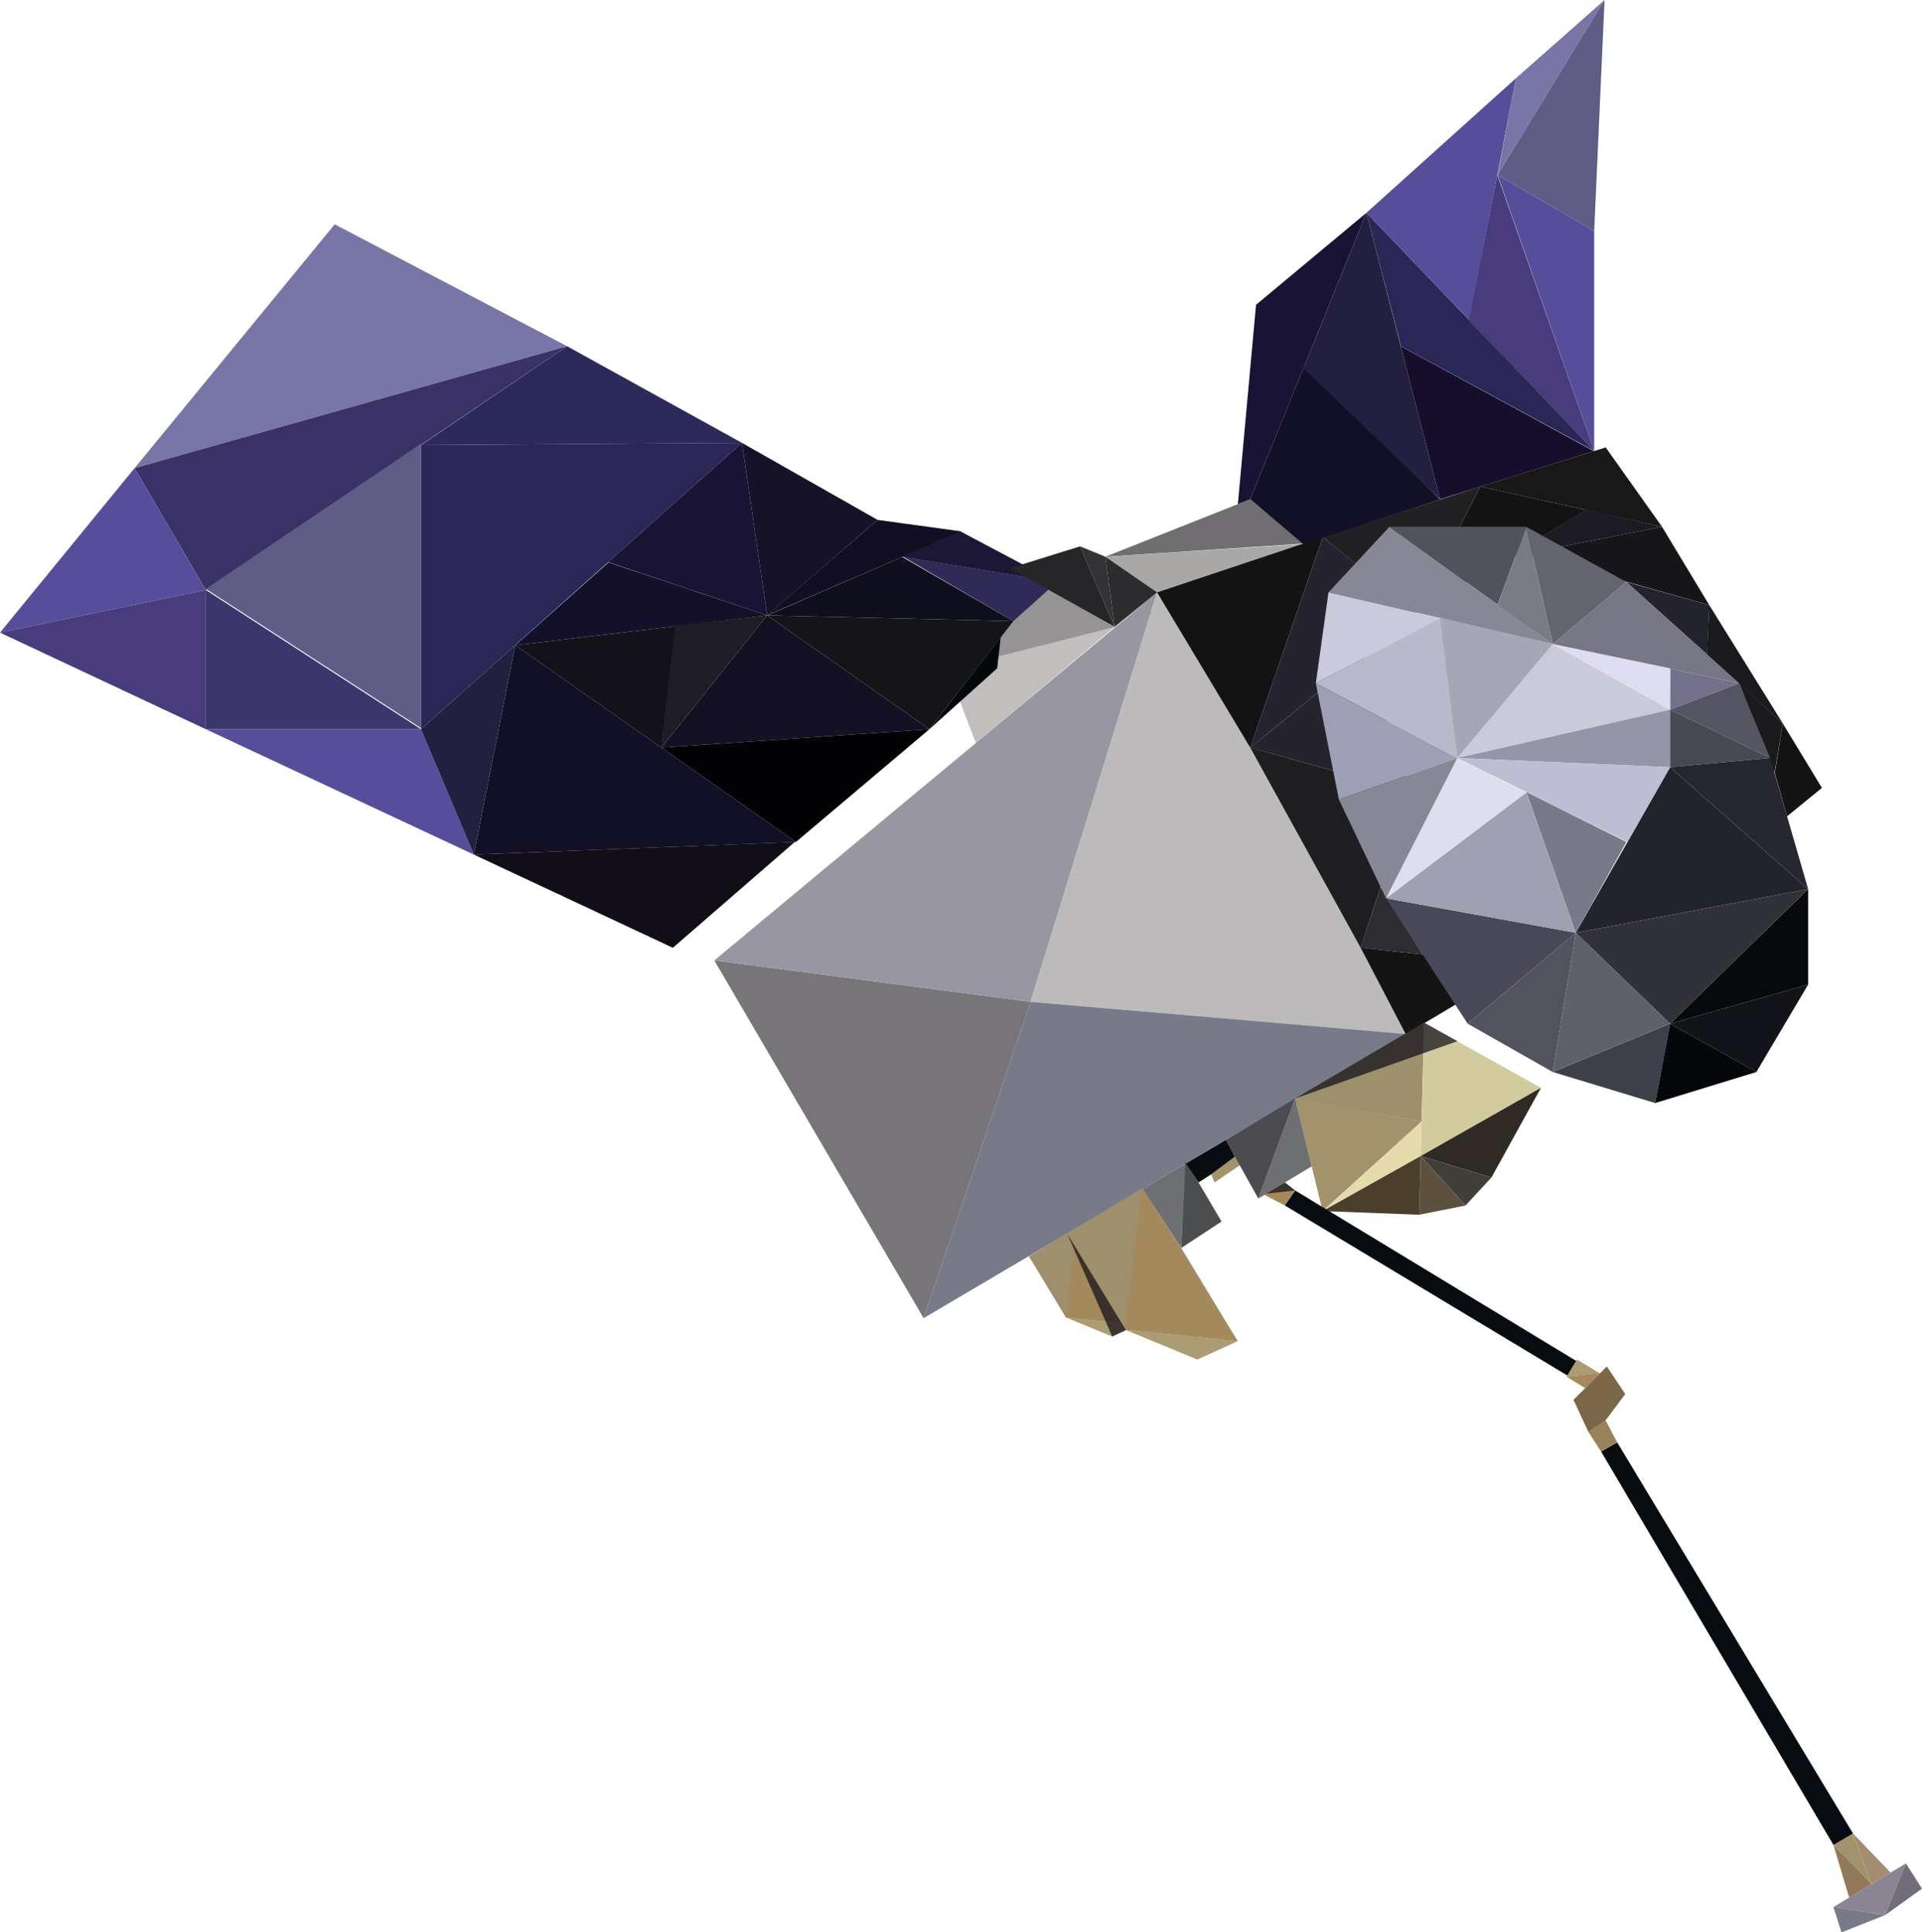 <svg xmlns="http://www.w3.org/2000/svg" viewBox="0 0 1671 1680"><defs><style>.cls-1{fill:#777578;}.cls-2{fill:#9896a1;}.cls-3{fill:#bcbabb;}.cls-4{fill:#787a89;}.cls-5{fill:#706e71;}.cls-6{fill:#a9a8a6;}.cls-7{fill:#959394;}.cls-8{fill:#c2bebd;}.cls-9{fill:#131313;}.cls-10{fill:#252330;}.cls-11{fill:#212123;}.cls-12{fill:#181818;}.cls-13{fill:#1c1b23;}.cls-14{fill:#161618;}.cls-15{fill:#25242c;}.cls-16{fill:#1e1e20;}.cls-17{fill:#141414;}.cls-18{fill:#2d2c31;}.cls-19{fill:#23232b;}.cls-20{fill:#1b1a1f;}.cls-21{fill:#1a1a1c;}.cls-22{fill:#7876a6;}.cls-23{fill:#3a3166;}.cls-24{fill:#574e9b;}.cls-25{fill:#483c7c;}.cls-26{fill:#3b366b;}.cls-27{fill:#5f5c86;}.cls-28{fill:#2c2a5b;}.cls-29{fill:#2a2656;}.cls-30{fill:#23203f;}.cls-31{fill:#110e17;}.cls-32{fill:#121026;}.cls-33{fill:#120f24;}.cls-34{fill:#0f0e1c;}.cls-35{fill:#141419;}.cls-36{fill:#03080b;}.cls-37{fill:#1b1735;}.cls-38{fill:#302b56;}.cls-39{fill:#161328;}.cls-40{fill:#191335;}.cls-41{fill:#141029;}.cls-42{fill:#13121a;}.cls-43{fill:#1e1d25;}.cls-44{fill:#131123;}.cls-45{fill:#030205;}.cls-46{fill:#868895;}.cls-47{fill:#52525e;}.cls-48{fill:#64646e;}.cls-49{fill:#7b7b87;}.cls-50{fill:#777684;}.cls-51{fill:#c9cadc;}.cls-52{fill:#73708b;}.cls-53{fill:#b8b9cb;}.cls-54{fill:#cbcada;}.cls-55{fill:#a5a7b6;}.cls-56{fill:#dedcf1;}.cls-57{fill:#555462;}.cls-58{fill:#9695a7;}.cls-59{fill:#464854;}.cls-60{fill:#26262e;}.cls-61{fill:#08090b;}.cls-62{fill:#131419;}.cls-63{fill:#313139;}.cls-64{fill:#3d4049;}.cls-65{fill:#06070b;}.cls-66{fill:#bdbed3;}.cls-67{fill:#5e606c;}.cls-68{fill:#494858;}.cls-69{fill:#53535f;}.cls-70{fill:#9fa0b2;}.cls-71{fill:#dddfee;}.cls-72{fill:#9e9fb4;}.cls-73{fill:#2c2c2e;}.cls-74{fill:#333335;}.cls-75{fill:#262628;}.cls-76{fill:#170e2b;}.cls-77{fill:#9e8f6d;}.cls-78{fill:#d2cb9d;}.cls-79{fill:#a2936c;}.cls-80{fill:#e5dbac;}.cls-81{fill:#2f2a24;}.cls-82{fill:#423f38;}.cls-83{fill:#5c513f;}.cls-84{fill:#493f2a;}.cls-85{fill:#0e0d16;opacity:0.71;}.cls-86{fill:#8b8593;}.cls-87{fill:#736d7b;}.cls-88{fill:#92795a;}.cls-89{fill:#a48c70;}.cls-90{fill:#070c10;}.cls-91{fill:#98825b;}.cls-92{fill:#7b6647;}.cls-93{fill:#a4895c;}.cls-94{fill:#ab9c73;}.cls-95{fill:#6e6f71;}.cls-96{fill:#4c4b50;}.cls-97{fill:#4c4d4f;}</style></defs><title>Osirus REx Poly</title><g id="Layer_2" data-name="Layer 2"><g id="Layer_1-2" data-name="Layer 1"><polygon class="cls-1" points="896 871 621 835 803 1146 896 871"/><polygon class="cls-2" points="621 835 896 871 1006 515 621 835"/><polygon class="cls-3" points="896 871 1222.24 899.18 1219 862 1136 716 1066 588 1006 515 896 871"/><polygon class="cls-4" points="1222 899 803 1146 896 871 1222 899"/><polygon class="cls-5" points="961 484 1087 434 1133.2 472.6 961 484"/><polygon class="cls-6" points="961 484 1006 515 1133 473 961 484"/><polygon class="cls-7" points="969.39 545.42 911.66 512.57 824 582 969.39 545.42"/><polygon class="cls-8" points="824 582 848.43 645.97 969 545 824 582"/><polygon class="cls-9" points="1006 515 1150 467 1087 650 1006 515"/><polygon class="cls-10" points="1087 650 1150 467 1231.1 532.56 1087 650"/><polygon class="cls-11" points="1150 467 1287 423 1231 533 1150 467"/><polygon class="cls-12" points="1287 423 1396 389 1445 458 1287 423"/><polygon class="cls-9" points="1231 533 1287 423 1378.92 443.36 1231 533"/><polygon class="cls-13" points="1311.23 484.38 1445 458 1379 443 1311.23 484.38"/><polygon class="cls-14" points="1445 458 1486 526 1327 481.27 1445 458"/><polygon class="cls-15" points="1087 650 1227 689 1185.5 569.73 1087 650"/><polygon class="cls-16" points="1227 689 1183 824 1087 650 1227 689"/><polygon class="cls-17" points="1183 824 1222.24 899.18 1323 839 1183 824"/><polygon class="cls-18" points="1183 824 1236.76 829.76 1200.26 771.05 1183 824"/><polygon class="cls-19" points="1414 506 1486 526 1484.21 569.04 1414 506"/><polygon class="cls-20" points="1484 569 1550 629 1486 526 1484 569"/><polygon class="cls-21" points="1512 594 1550 629 1542.77 672.01 1512 594"/><polygon class="cls-17" points="1550 629 1584 685 1553.68 709.7 1543 672 1550 629"/><polygon class="cls-22" points="291 195 117 407 493 301 291 195"/><polygon class="cls-23" points="493 301 179 513 117 407 493 301"/><polygon class="cls-24" points="179 513 0 550 117 407 179 513"/><polygon class="cls-25" points="0 550 179 634 179 513 0 550"/><polygon class="cls-26" points="179 513 366 634 179 634 179 513"/><polygon class="cls-27" points="366 633 366 385.75 179 512 366 633"/><polygon class="cls-28" points="366 387 645 385 493 301 366 387"/><polygon class="cls-24" points="366 634 412 743 179 634 366 634"/><polygon class="cls-29" points="366 634 645 385 366 387 366 634"/><polygon class="cls-30" points="412 743 448.03 560.79 366 634 412 743"/><polygon class="cls-31" points="412 743 691 732 585 824 412 743"/><polygon class="cls-32" points="448 561 692 732 412 743 448 561"/><polygon class="cls-33" points="763 452 836 462 666.9 534.89 763 452"/><polygon class="cls-34" points="667 535 881 540 784.39 484.25 667 535"/><polygon class="cls-35" points="881 540 808 634 667 535 881 540"/><polygon class="cls-36" points="808 634 867 581 869.95 554.23 808 634"/><polygon class="cls-37" points="835 462 918 506 783.96 484 835 462"/><polygon class="cls-38" points="881 540 919 506 785 484 881 540"/><polygon class="cls-39" points="645 385 667 535 763 452 645 385"/><polygon class="cls-40" points="667 535 528.78 488.72 645 385 667 535"/><polygon class="cls-41" points="601.14 513.05 601.3 513 529 489 448 561 667 535 601.14 513.05"/><polygon class="cls-42" points="575.23 650.17 587.43 544.45 448 561 575.23 650.17"/><polygon class="cls-43" points="587 544 667 535 575 650 587 544"/><polygon class="cls-44" points="575 650 808 634 667 535 575 650"/><polygon class="cls-45" points="692 732 808 634 575 650 692 732"/><polygon class="cls-46" points="1208 458 1155 515 1350 560 1208 458"/><polygon class="cls-47" points="1208 458 1327 458 1302.08 525.58 1208 458"/><polygon class="cls-48" points="1327 458 1414 506 1350 560 1327 458"/><polygon class="cls-49" points="1327 458 1302 526 1350 560 1327 458"/><polygon class="cls-50" points="1414 506 1512 594 1350 560 1414 506"/><polygon class="cls-51" points="1155 515 1144 594 1252.5 537.5 1155 515"/><polygon class="cls-52" points="1452.12 581.43 1452 617 1512 594 1452.12 581.43"/><polygon class="cls-53" points="1144 594 1267 659 1253 537 1144 594"/><polygon class="cls-54" points="1267 659 1452 617 1350 560 1267 659"/><polygon class="cls-55" points="1267 659 1252 537 1350 560 1267 659"/><polygon class="cls-56" points="1350 560 1452 581 1452 617 1350 560"/><polygon class="cls-57" points="1512 594 1513.66 598 1539 659 1452 617 1512 594"/><polygon class="cls-58" points="1267 659 1452 667 1452 617 1267 659"/><polygon class="cls-59" points="1452 667 1539 659 1452 617 1452 667"/><polygon class="cls-60" points="1452 667 1572 773 1539 659 1452 667"/><polygon class="cls-61" points="1572 773 1572 856 1452 890 1572 773"/><polygon class="cls-19" points="1452 667 1370 811 1572 773 1452 667"/><polygon class="cls-62" points="1572 856 1527 932 1452 890 1572 856"/><polygon class="cls-63" points="1370 811 1452 890 1572 773 1370 811"/><polygon class="cls-64" points="1452 890 1350 932 1439 959 1452 890"/><polygon class="cls-65" points="1527 932 1439 959 1452 890 1527 932"/><polygon class="cls-66" points="1267 659 1414.99 732 1452 667 1267 659"/><polygon class="cls-4" points="1327 688.6 1370 811 1414 732 1327 688.6"/><polygon class="cls-67" points="1370 811 1350 932 1452 890 1370 811"/><polygon class="cls-68" points="1370 811 1205 781 1276 890 1370 811"/><polygon class="cls-69" points="1350 932 1276 890 1370 811 1350 932"/><polygon class="cls-70" points="1205 781 1327 689 1370 811 1205 781"/><polygon class="cls-71" points="1205 781 1327 689 1267 659 1205 781"/><polygon class="cls-72" points="1144 594 1164 695 1267 659 1144 594"/><polygon class="cls-46" points="1164 695 1267 659 1205 781 1164 695"/><polygon class="cls-73" points="1006 515 961 484 969 545 1006 515"/><polygon class="cls-74" points="961 484 939 475 969 545 961 484"/><polygon class="cls-75" points="969 545 878 494 939 475 969 545"/><polygon class="cls-40" points="1092 265 1188 185 1087 434 1076.21 438.28 1092 265"/><polyline class="cls-32" points="1134.36 317.24 1252 434.24 1133 473 1087 434"/><polygon class="cls-30" points="1133.2 320.1 1252 434 1188 185 1133.2 320.1"/><polygon class="cls-76" points="1252 434 1217.82 301 1385.75 392.2 1252 434"/><polygon class="cls-29" points="1188 185 1386 392 1218 301 1188 185"/><polygon class="cls-24" points="1188 185 1318 68 1277.45 278.51 1188 185"/><polygon class="cls-25" points="1386 392 1301.78 152.19 1277 279 1386 392"/><polygon class="cls-22" points="1302 152 1395 0 1318 68 1302 152"/><polygon class="cls-27" points="1302 152 1386 201 1395 0 1302 152"/><polygon class="cls-24" points="1302 152 1386 201 1386 392 1302 152"/><path class="cls-77" d="M1126.11,954.84l112-65.71-2.22,86-109.72-19.7A.3.3,0,0,1,1126.11,954.84Z"/><polygon class="cls-78" points="1238.15 889.13 1339.72 945.76 1235.16 1005.09 1238.15 889.13"/><polygon class="cls-79" points="1126 955 1149.9 1052.91 1235.93 975.1 1126 955"/><polygon class="cls-80" points="1149.9 1052.91 1235.16 1005.09 1235.93 975.1 1149.9 1052.91"/><polygon class="cls-81" points="1235.16 1005.09 1296.7 1023.68 1339.72 945.76 1235.16 1005.09"/><polygon class="cls-82" points="1235.16 1005.09 1274.07 1048.11 1296.7 1023.68 1235.16 1005.09"/><polygon class="cls-83" points="1235.16 1005.09 1233.85 1056.08 1274.07 1048.11 1235.16 1005.09"/><polygon class="cls-84" points="1149.9 1052.91 1233.85 1056.08 1235.16 1005.09 1149.9 1052.91"/><polygon class="cls-85" points="1126 955 1267.04 905.24 1238 889 1126 955"/><polygon class="cls-86" points="1594 1658 1657 1620 1639 1665 1594 1658"/><polygon class="cls-87" points="1657 1620 1671 1642 1639 1665 1657 1620"/><polygon class="cls-4" points="1594 1658 1601 1680 1639 1665 1594 1658"/><polygon class="cls-88" points="1607.66 1649.76 1594 1604 1627.26 1637.94 1607.66 1649.76"/><polygon class="cls-89" points="1627 1638 1643.68 1628.03 1611 1594 1627 1638"/><polygon class="cls-79" points="1594 1604 1611 1594 1627 1638 1594 1604"/><polyline class="cls-90" points="1392 1262 1594 1604 1611 1594 1406 1254 1392 1262"/><polygon class="cls-91" points="1406 1254 1396 1235 1381 1245 1392 1262 1406 1254"/><polygon class="cls-92" points="1381 1245 1368 1217 1397 1188 1413 1212 1395.62 1235.26 1381 1245"/><polygon class="cls-93" points="1378.19 1206.81 1362 1197 1391.38 1193.63 1378.19 1206.81"/><polygon class="cls-94" points="1362 1197 1371 1182 1391 1194 1362 1197"/><polygon class="cls-90" points="1370.31 1183.15 1126 1035 1117 1048 1362.68 1195.86 1370.31 1183.15"/><polygon class="cls-93" points="1117 1048 1099.29 1038.81 1117 1028.13 1126 1035 1117 1048"/><polygon class="cls-85" points="1099 1038 1126 1035 1117 1028 1099 1038"/><polygon class="cls-79" points="1078 1013 1056 1028 1053 1021 1073.33 1005.09 1078 1013"/><polygon class="cls-90" points="1053 1021 1042 1028 1030.71 1011.76 1066 991 1073.57 1005.51 1053 1021"/><polygon class="cls-95" points="1140.41 1014.01 1094 1042 1126 955 1140.41 1014.01"/><polygon class="cls-96" points="1094 1042 1065.56 991.22 1126 955 1094 1042"/><polygon class="cls-97" points="1042 1028 1062 1062 1027 1085 1030 1010 1042 1028"/><polygon class="cls-95" points="1027 1085 993.29 1033.82 1030.71 1011.76 1027 1085"/><polygon class="cls-77" points="957.82 1100.18 989 1151.72 926.65 1145.36 894.55 1092.28 936.19 1067.1 957.82 1100.18"/><polygon class="cls-93" points="926.65 1145.36 936.19 1067.1 989 1151.72 926.65 1145.36"/><polygon class="cls-94" points="926.65 1145.36 966.73 1161.9 989 1151.72 926.65 1145.36"/><polygon class="cls-77" points="1027 1085 1076 1166 978 1156 927.55 1072.58 993 1033 1027 1085"/><polygon class="cls-93" points="978 1156 993 1033 1076 1166 978 1156"/><polygon class="cls-94" points="978 1156 1041 1182 1076 1166 978 1156"/><polygon class="cls-85" points="967 1162 928 1073 978.86 1156.36 967 1162"/></g></g></svg>